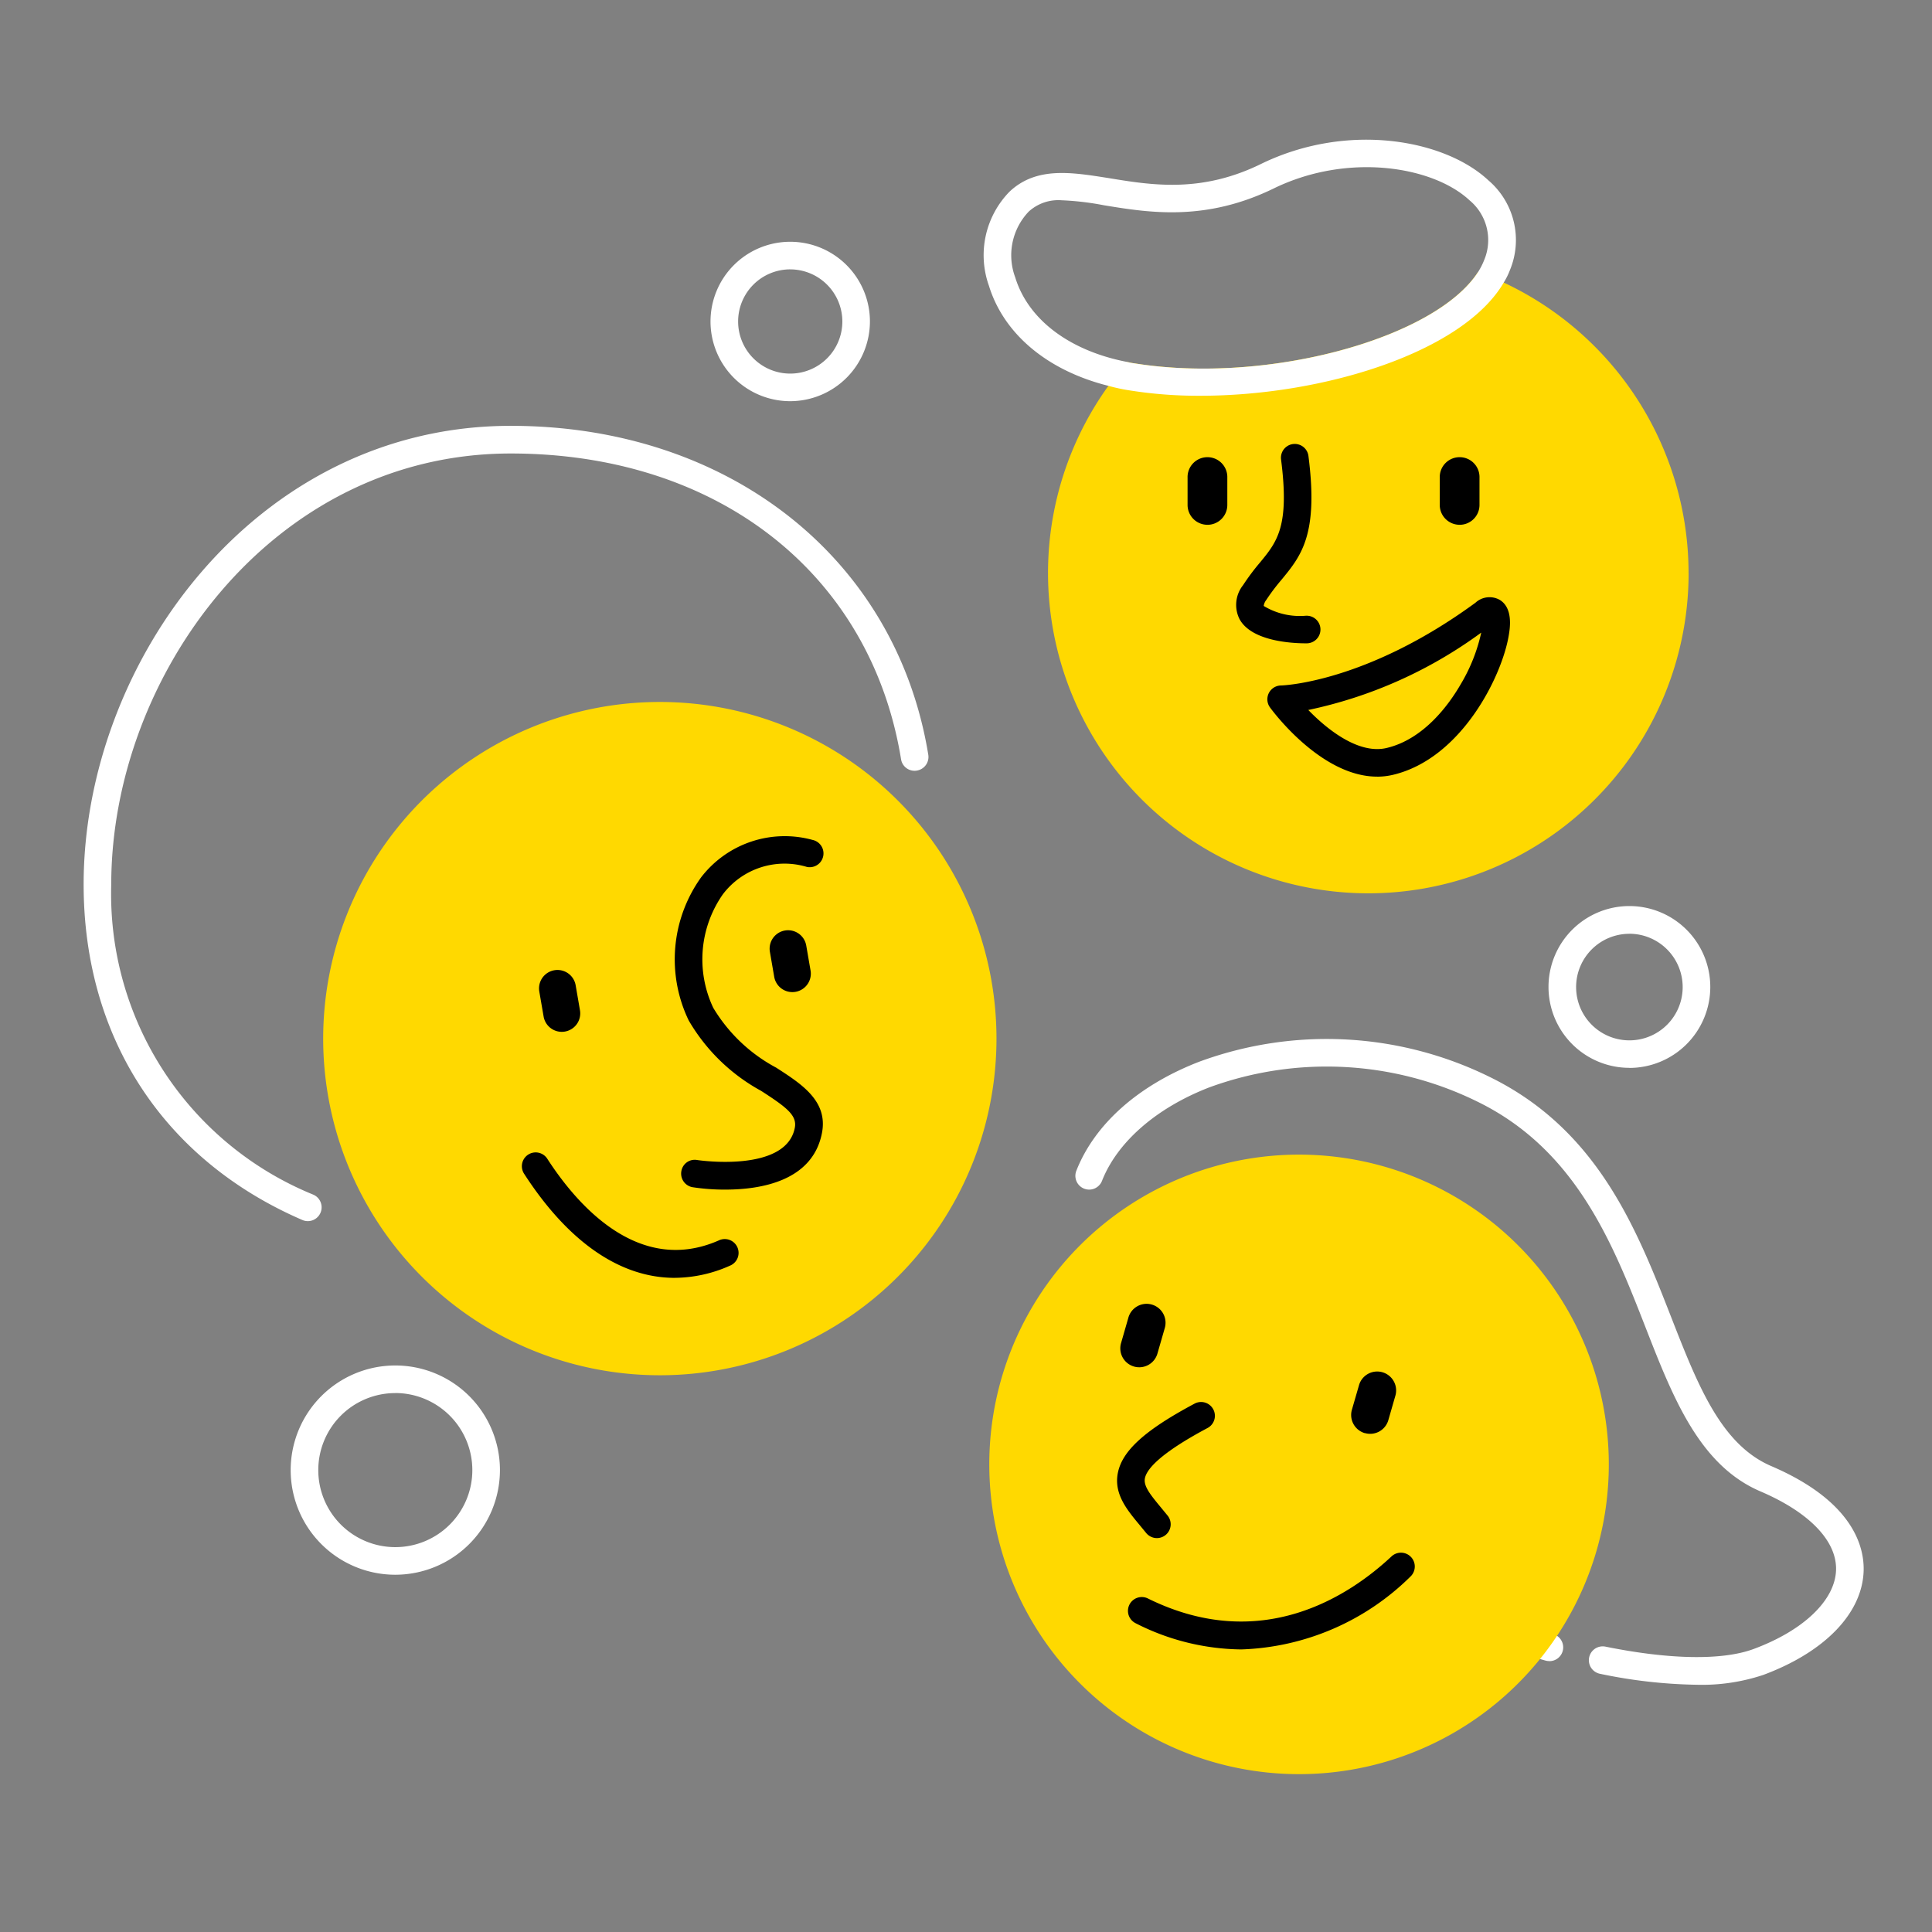 <svg id="Group_11666" data-name="Group 11666" xmlns="http://www.w3.org/2000/svg" xmlns:xlink="http://www.w3.org/1999/xlink" width="121" height="121" viewBox="0 0 121 121">
  <rect x="0" y="0" width="121" height="121" fill="#808080" stroke="none"/>
  <defs>
    <clipPath id="clip-path">
      <rect id="Rectangle_4791" data-name="Rectangle 4791" width="121" height="121" fill="none"/>
    </clipPath>
  </defs>
  <g id="Group_11665" data-name="Group 11665" clip-path="url(#clip-path)">
    <path id="Path_7030" data-name="Path 7030" d="M68.592,71.032A.824.824,0,0,1,68.361,71c-6.608-1.836-15.941-5.9-20.5-11.32-6.752-8.026-8.7-13.006-8.778-13.213a.864.864,0,0,1,1.613-.619c.019.048,1.95,4.949,8.487,12.717,3.492,4.147,11.384,8.475,19.642,10.772a.864.864,0,0,1-.23,1.7" transform="translate(28.431 33)" fill="#fff"/>
    <path id="Path_7031" data-name="Path 7031" d="M77.892,78.092a31.646,31.646,0,0,1-6.074-.688.865.865,0,0,1,.344-1.7c4.034.818,7.329.869,9.274.15,3.141-1.163,5.12-3.065,5.168-4.964.045-1.81-1.678-3.6-4.729-4.906C78.051,64.35,76.4,60.137,74.66,55.678c-2.033-5.2-4.335-11.087-10.517-14.107a21.372,21.372,0,0,0-16.821-.882c-3.295,1.283-5.734,3.412-6.691,5.843a.863.863,0,0,1-1.608-.631c1.149-2.921,3.874-5.345,7.673-6.821a23.094,23.094,0,0,1,18.205.939c6.786,3.315,9.22,9.538,11.369,15.03,1.677,4.29,3.127,8,6.283,9.35,5.115,2.194,5.817,5.037,5.779,6.537-.069,2.662-2.422,5.108-6.3,6.544a12.172,12.172,0,0,1-4.143.612" transform="translate(28.387 27.424)" fill="#fff"/>
    <path id="Path_7032" data-name="Path 7032" d="M73.794,66.935A19.4,19.4,0,1,1,60.94,42.69,19.4,19.4,0,0,1,73.794,66.935" transform="translate(26.109 30.477)" fill="#ffd900"/>
    <path id="Path_7033" data-name="Path 7033" d="M41.448,51.152h0a1.185,1.185,0,0,0,1.468-.811l.451-1.566a1.186,1.186,0,1,0-2.278-.657l-.451,1.566a1.185,1.185,0,0,0,.811,1.468" transform="translate(29.573 34.433)"/>
    <path id="Path_7034" data-name="Path 7034" d="M49.814,53.563h0a1.185,1.185,0,0,0,1.468-.811l.451-1.566a1.186,1.186,0,0,0-2.278-.657L49,52.1a1.185,1.185,0,0,0,.811,1.468" transform="translate(35.669 36.19)"/>
    <path id="Path_7035" data-name="Path 7035" d="M47.987,62.322a14.859,14.859,0,0,1-6.643-1.646.865.865,0,0,1,.766-1.551c7.1,3.514,12.625-.15,15.287-2.646a.866.866,0,0,1,1.182,1.265,15.8,15.8,0,0,1-10.593,4.577" transform="translate(29.771 40.981)"/>
    <path id="Path_7036" data-name="Path 7036" d="M42.969,59.318a.869.869,0,0,1-.679-.327l-.411-.5c-.793-.954-1.613-1.943-1.357-3.251.271-1.39,1.7-2.686,4.788-4.334a.865.865,0,1,1,.814,1.526c-3.039,1.621-3.8,2.6-3.907,3.139-.093.479.316,1,.99,1.813l.439.534a.865.865,0,0,1-.678,1.4" transform="translate(29.488 37.012)"/>
    <path id="Path_7037" data-name="Path 7037" d="M17.071,65.238a.862.862,0,0,1-.342-.071C8.024,61.4,3.03,53.739,3.03,44.147c0-13.87,10.75-28.718,26.75-28.718,13.63,0,24.138,8.276,26.15,20.6a.864.864,0,0,1-.714.99.853.853,0,0,1-.992-.714c-1.9-11.63-11.493-19.144-24.444-19.144-14.966,0-25.021,13.955-25.021,26.99A20.331,20.331,0,0,0,17.415,63.58a.865.865,0,0,1-.344,1.658" transform="translate(2.208 11.241)" fill="#fff"/>
    <path id="Path_7038" data-name="Path 7038" d="M53.878,46.517A21.084,21.084,0,1,1,32.794,25.434,21.084,21.084,0,0,1,53.878,46.517" transform="translate(8.531 18.53)" fill="#ffd900"/>
    <path id="Path_7039" data-name="Path 7039" d="M29.506,37.561h0a1.154,1.154,0,0,1-1.334-.942l-.27-1.564a1.155,1.155,0,0,1,2.277-.392l.27,1.564a1.156,1.156,0,0,1-.942,1.334" transform="translate(20.316 24.557)"/>
    <path id="Path_7040" data-name="Path 7040" d="M21.151,39h0a1.154,1.154,0,0,1-1.334-.942l-.27-1.564a1.155,1.155,0,0,1,2.277-.392l.27,1.564A1.155,1.155,0,0,1,21.151,39" transform="translate(14.229 25.606)"/>
    <path id="Path_7041" data-name="Path 7041" d="M28.48,49.611c-3.4,0-6.658-2.226-9.433-6.522a.864.864,0,1,1,1.452-.939c1.848,2.861,5.7,7.331,10.74,5.118a.865.865,0,1,1,.695,1.583,8.569,8.569,0,0,1-3.454.759" transform="translate(13.776 30.42)"/>
    <path id="Path_7042" data-name="Path 7042" d="M27.618,52.415a13.393,13.393,0,0,1-2.048-.15.863.863,0,0,1-.71-.992.848.848,0,0,1,.992-.712c.055.01,5.571.828,6.116-2.021.147-.771-.5-1.272-2.109-2.309a11.764,11.764,0,0,1-4.537-4.411,8.815,8.815,0,0,1,.776-8.961,6.6,6.6,0,0,1,6.978-2.346.864.864,0,0,1-.353,1.692,4.847,4.847,0,0,0-5.251,1.7,7.1,7.1,0,0,0-.612,7.125A10.167,10.167,0,0,0,30.8,44.776c1.6,1.03,3.251,2.093,2.869,4.086-.579,3.023-3.841,3.552-6.047,3.552" transform="translate(17.811 22.09)"/>
    <path id="Path_7043" data-name="Path 7043" d="M78.092,28.715A20.06,20.06,0,1,1,41.758,16.978c.38-.519.761-1,1.193-1.487a3.452,3.452,0,0,0,.449.086C51.731,16.909,62.224,14,64.9,9.856c.553.207,1.089.415,1.608.657a20.106,20.106,0,0,1,11.581,18.2" transform="translate(27.665 7.181)" fill="#ffd900"/>
    <path id="Path_7044" data-name="Path 7044" d="M67.231,7.6c-2.748-2.558-8.8-3.647-14.192-1.037-3.786,1.867-6.88,1.348-9.611.9-2.3-.363-4.494-.726-6.171.847a5.691,5.691,0,0,0-1.3,5.894c.933,3.042,3.682,5.324,7.485,6.275a11.514,11.514,0,0,0,1.383.294A27.379,27.379,0,0,0,49.2,21.1c7.692,0,16.439-2.714,19-7.087a4.464,4.464,0,0,0,.38-.761A4.917,4.917,0,0,0,67.231,7.6M45.088,19.073a3.452,3.452,0,0,1-.449-.086c-3.613-.691-6.223-2.645-7.035-5.307a3.961,3.961,0,0,1,.847-4.114,2.748,2.748,0,0,1,2.057-.709,17.59,17.59,0,0,1,2.645.311c2.835.467,6.361,1.037,10.648-1.054,4.65-2.264,9.974-1.383,12.256.743a3.235,3.235,0,0,1,.916,3.751,4.309,4.309,0,0,1-.38.743c-2.679,4.149-13.172,7.053-21.5,5.722" transform="translate(25.977 3.686)" fill="#fff"/>
    <path id="Path_7045" data-name="Path 7045" d="M53.41,20.784h0a1.244,1.244,0,0,1-1.245-1.245V17.83a1.245,1.245,0,1,1,2.489,0v1.71a1.244,1.244,0,0,1-1.245,1.245" transform="translate(38.006 12.083)"/>
    <path id="Path_7046" data-name="Path 7046" d="M44.273,20.784h0a1.244,1.244,0,0,1-1.245-1.245V17.83a1.245,1.245,0,1,1,2.489,0v1.71a1.244,1.244,0,0,1-1.245,1.245" transform="translate(31.349 12.083)"/>
    <path id="Path_7047" data-name="Path 7047" d="M52.791,32.875c-3.519,0-6.569-4.143-6.709-4.337a.866.866,0,0,1,.688-1.372c.052,0,5.3-.145,12.181-5.182a1.3,1.3,0,0,1,1.523-.178c.835.508.64,1.751.574,2.161-.4,2.558-2.947,7.765-7.25,8.792a4.309,4.309,0,0,1-1.008.118M48.483,28.7c1.241,1.286,3.2,2.793,4.914,2.379,2.34-.558,3.907-2.736,4.629-3.986a10.805,10.805,0,0,0,1.288-3.238A28.041,28.041,0,0,1,48.483,28.7" transform="translate(33.455 15.765)"/>
    <path id="Path_7048" data-name="Path 7048" d="M49.16,28.573c-.847,0-3.39-.119-4.155-1.507a1.983,1.983,0,0,1,.214-2.133,14.265,14.265,0,0,1,1.065-1.424c1.077-1.31,1.855-2.258,1.317-6.449a.864.864,0,1,1,1.715-.22c.633,4.93-.446,6.245-1.7,7.766a12.74,12.74,0,0,0-.946,1.258.772.772,0,0,0-.156.368,4.359,4.359,0,0,0,2.653.612h.035a.864.864,0,0,1,.005,1.729Z" transform="translate(32.631 11.718)"/>
    <path id="Path_7049" data-name="Path 7049" d="M30.735,18.744a4.992,4.992,0,1,1,4.992-4.99,5,5,0,0,1-4.992,4.99m0-8.256A3.264,3.264,0,1,0,34,13.754a3.269,3.269,0,0,0-3.264-3.265" transform="translate(18.756 6.382)" fill="#fff"/>
    <path id="Path_7050" data-name="Path 7050" d="M17.085,62.58a6.553,6.553,0,1,1,6.553-6.553,6.56,6.56,0,0,1-6.553,6.553m0-11.377a4.824,4.824,0,1,0,4.824,4.824A4.83,4.83,0,0,0,17.085,51.2" transform="translate(7.673 36.045)" fill="#fff"/>
    <path id="Path_7051" data-name="Path 7051" d="M61.171,42.96A5.066,5.066,0,1,1,66.238,37.9a5.071,5.071,0,0,1-5.066,5.065m0-8.4A3.337,3.337,0,1,0,64.509,37.9a3.342,3.342,0,0,0-3.338-3.338" transform="translate(40.876 23.918)" fill="#fff"/>
  </g>
</svg>
